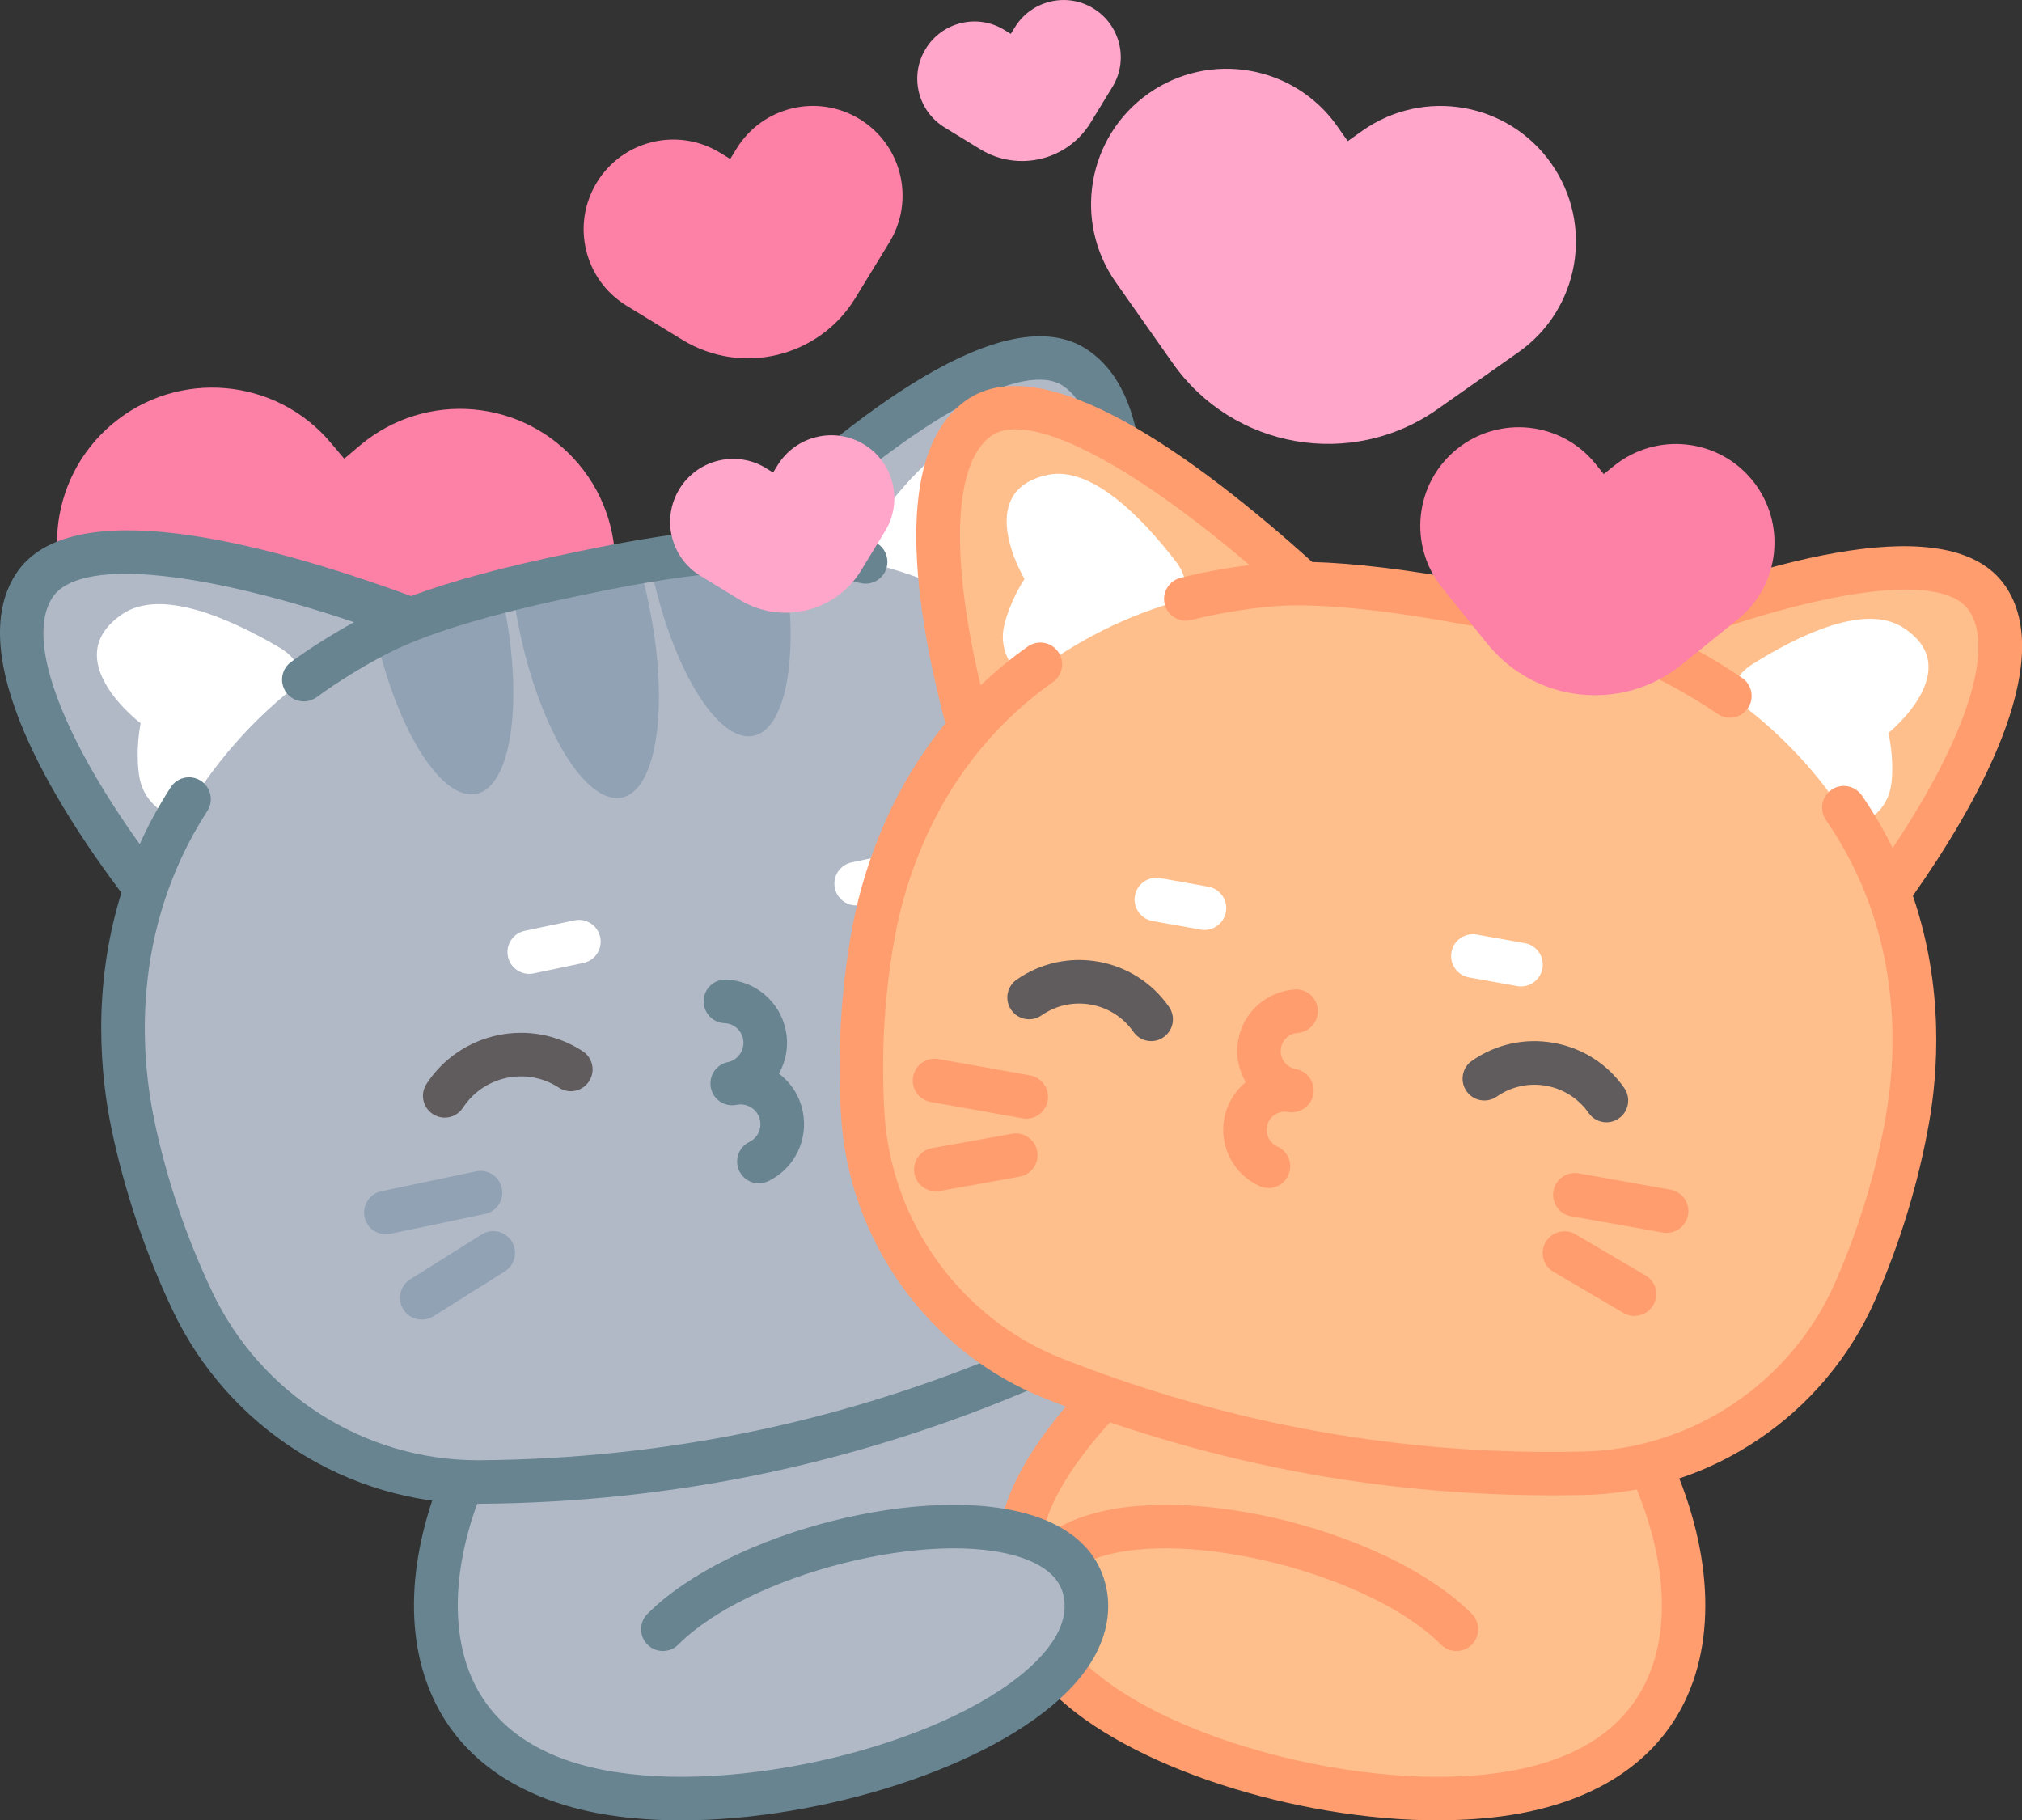 <?xml version="1.0" encoding="UTF-8"?>
<svg id="Capa_2" xmlns="http://www.w3.org/2000/svg" viewBox="0 0 220.69 198.66">
  <rect x="0" y="0" width="220.69" height="198.66" fill="#333333" stroke="none"/>
  <defs>
    <style>
      .cls-1 {
        fill: #ffbf8c;
      }

      .cls-2 {
        fill: #ffa6ca;
      }

      .cls-3 {
        fill: #fff;
      }

      .cls-4 {
        fill: #678490;
      }

      .cls-5 {
        fill: #ff9d6f;
      }

      .cls-6 {
        fill: #fd80a6;
      }

      .cls-7 {
        fill: #b1b9c6;
      }

      .cls-8 {
        fill: #91a2b5;
      }

      .cls-9 {
        fill: #605c5d;
      }
    </style>
  </defs>
  <g id="OBJECTS">
    <g>
      <path class="cls-6" d="M36.11,48.33l1.46,1.73,1.73-1.46c7.16-6.02,17.84-5.11,23.86,2.05h0c6.02,7.16,5.11,17.84-2.05,23.86l-11.31,9.52c-9.02,7.59-22.49,6.44-30.08-2.58l-9.52-11.31c-6.02-7.16-5.11-17.84,2.05-23.86h0c7.16-6.02,17.84-5.11,23.86,2.05Z"/>
      <path class="cls-7" d="M124.61,120.11c.16,5.03,8.29,41.64-6.11,54.08,1.94,13.13-30.72,24.79-51.6,21.57-19.84-3.07-22.54-19.05-16.43-34.06l74.14-41.58Z"/>
      <path class="cls-1" d="M112.81,174.19c-8.31-12.42,20.09-32.56,20.09-32.56l46.9,17.68-1.4,22.13-26.92,6.48-38.67-13.74"/>
      <g>
        <path class="cls-7" d="M117.32,40.11c-8.37-5.47-27.78,11.74-36.21,19.88-4.97.21-11.24,1.18-18.34,2.7-7.11,1.46-13.24,3.08-17.88,4.89-10.99-4.07-35.68-12.03-41.15-3.67-5.43,8.31,6.37,25.53,12.16,33.08-3.08,9.04-2.97,18.22-1.38,25.81,1.38,6.56,3.53,12.95,6.48,19.17,5.75,12.15,17.92,19.85,31.36,19.76,10.38-.07,20.54-1.15,30.5-3.24,9.95-2.09,19.7-5.18,29.23-9.28,12.34-5.31,20.4-17.25,20.79-30.69.2-6.88-.39-13.6-1.77-20.16-1.59-7.59-5.17-16.03-11.62-23.08,2.26-9.24,6.16-29.75-2.16-35.19Z"/>
        <g>
          <path class="cls-8" d="M70.8,65.9c2.28,10.86.96,20.32-2.92,21.14-3.89.82-8.9-7.32-11.17-18.18-.31-1.49-.56-2.95-.73-4.36,4.54-1.17,9.12-2.13,13.75-2.87.41,1.36.77,2.8,1.08,4.28Z"/>
          <g>
            <path class="cls-8" d="M54.91,65.5c2.27,10.85.97,20.32-2.92,21.14-3.74.78-8.54-6.76-10.91-17.03,2.29-1.14,4.7-2.11,7.2-2.91,2.15-.68,4.31-1.31,6.48-1.89.06.23.1.46.15.69Z"/>
            <path class="cls-8" d="M85.39,60.23c1.97,10.4.62,19.28-3.14,20.07-3.89.82-8.89-7.33-11.16-18.18-.05-.23-.1-.46-.14-.69,2.55-.4,5.12-.72,7.69-.98,2.27-.23,4.52-.3,6.74-.22Z"/>
          </g>
        </g>
        <path class="cls-3" d="M112.71,58.52s1.66,2.31,2.44,5.12c.73,2.6-.44,4.94-2.34,6.22-5.41-4.05-11.65-6.98-18.32-8.52-.24-1.44.06-2.97,1.01-4.27,3.78-5.23,9.28-11.17,14.25-10.26,8.65,1.58,2.98,11.71,2.98,11.71Z"/>
        <path class="cls-3" d="M15.35,78.93s-.59,2.78-.17,5.67c.38,2.67,2.39,4.35,4.64,4.76,3.33-5.88,7.86-11.07,13.36-15.16-.36-1.42-1.25-2.7-2.64-3.51-5.56-3.27-12.99-6.5-17.17-3.68-7.29,4.92,1.98,11.92,1.98,11.92Z"/>
        <path class="cls-4" d="M133.42,97.89c-1.19-5.68-4.14-14.96-11.35-23.26,1.16-4.96,2.45-11.8,2.66-18.28.29-9.25-1.77-15.39-6.12-18.23-8.87-5.8-25.71,7.27-38.52,19.54-4.75.28-10.71,1.18-17.8,2.7-7.12,1.46-12.95,3.03-17.42,4.69-16.67-6.1-37.33-11.3-43.12-2.44-5.87,8.98,4.32,25.26,11.5,34.82-3.27,10.5-2.25,20.18-1.06,25.86,1.41,6.72,3.65,13.35,6.65,19.7,6.08,12.85,19.12,21.12,33.28,21.12.08,0,.16,0,.24,0,10.49-.07,20.9-1.18,30.97-3.29,10.06-2.11,20.05-5.28,29.68-9.42,13.09-5.63,21.81-18.51,22.22-32.8.2-7.02-.41-13.99-1.82-20.72ZM130.49,118.47c-.36,12.45-7.95,23.67-19.35,28.57-9.34,4.02-19.03,7.09-28.78,9.13-9.75,2.04-19.86,3.12-30.02,3.19-.07,0-.14,0-.21,0-12.32,0-23.68-7.2-28.98-18.4-2.85-6.01-4.96-12.29-6.3-18.65-1.47-7.01-2.67-20.73,5.78-33.81.71-1.1.4-2.57-.71-3.29-1.1-.71-2.57-.4-3.29.71-1.33,2.07-2.45,4.14-3.38,6.21-8.8-12.33-12.44-22.47-9.53-26.92,2.79-4.27,15.46-3.17,32.92,2.69-2.44,1.35-4.75,2.8-6.88,4.35-1.06.77-1.29,2.26-.52,3.32.47.64,1.19.98,1.92.98.48,0,.97-.15,1.4-.46,2.3-1.68,4.84-3.25,7.55-4.67,4.3-2.26,11.41-4.41,21.15-6.41,9.7-2.08,17.07-2.96,21.92-2.62,3.05.22,6.01.64,8.79,1.25,1.28.28,2.55-.53,2.83-1.81.28-1.28-.53-2.55-1.81-2.83-2.57-.56-5.28-.97-8.05-1.22,13.63-12.37,24.8-18.47,29.07-15.68,4.44,2.9,5.18,13.65,2.09,28.48-1.68-1.52-3.53-2.97-5.59-4.33-1.09-.72-2.57-.42-3.29.67-.72,1.09-.42,2.57.67,3.29,13,8.59,17.4,21.63,18.87,28.65,1.33,6.36,1.91,12.95,1.72,19.6Z"/>
        <path class="cls-4" d="M82.83,129.14c-.88,0-1.73-.49-2.14-1.34-.57-1.18-.08-2.6,1.1-3.18.89-.43,1.36-1.41,1.16-2.38-.12-.56-.45-1.05-.93-1.36-.48-.31-1.06-.42-1.62-.31-1.28.27-2.54-.55-2.81-1.84-.03-.16-.05-.33-.05-.49,0-1.1.77-2.09,1.89-2.32,1.16-.24,1.91-1.39,1.67-2.55-.2-.97-1.03-1.67-2.02-1.71-1.31-.05-2.33-1.16-2.28-2.47.05-1.31,1.14-2.34,2.47-2.28,3.17.12,5.83,2.38,6.48,5.48.36,1.7.05,3.38-.73,4.78,1.33,1.01,2.25,2.44,2.59,4.09.65,3.11-.88,6.24-3.73,7.63-.33.16-.69.24-1.04.24Z"/>
        <g>
          <path class="cls-8" d="M42.11,134.7c-1.1,0-2.09-.77-2.32-1.89-.27-1.28.55-2.54,1.84-2.81l10.33-2.17c1.28-.27,2.54.55,2.81,1.84.27,1.28-.55,2.54-1.84,2.81l-10.33,2.17c-.16.03-.33.05-.49.05Z"/>
          <path class="cls-8" d="M46.03,144.01c-.79,0-1.56-.39-2.01-1.11-.7-1.11-.36-2.58.75-3.28l7.8-4.9c1.11-.7,2.58-.36,3.28.75.7,1.11.36,2.58-.75,3.28l-7.8,4.9c-.39.25-.83.36-1.26.36Z"/>
        </g>
        <g>
          <path class="cls-3" d="M93.44,98.81c-1.1,0-2.09-.77-2.32-1.89-.27-1.28.55-2.54,1.84-2.81l5.42-1.14c1.28-.27,2.54.55,2.81,1.84.27,1.28-.55,2.54-1.84,2.81l-5.42,1.14c-.16.03-.33.05-.49.05Z"/>
          <path class="cls-3" d="M57.76,106.28c-1.1,0-2.09-.77-2.32-1.89-.27-1.28.55-2.54,1.84-2.81l5.42-1.14c1.28-.27,2.54.55,2.81,1.84.27,1.28-.55,2.54-1.84,2.81l-5.42,1.14c-.16.03-.33.05-.49.05Z"/>
        </g>
        <path class="cls-9" d="M48.54,121.97c-.45,0-.9-.13-1.3-.39-1.1-.72-1.41-2.19-.69-3.29,3.72-5.69,11.36-7.29,17.05-3.57,1.1.72,1.41,2.19.69,3.29-.72,1.1-2.19,1.41-3.29.69-3.49-2.28-8.19-1.3-10.47,2.19-.46.7-1.22,1.08-1.99,1.08Z"/>
      </g>
      <path class="cls-5" d="M112.81,176.57c-.77,0-1.52-.37-1.98-1.06-2.85-4.25-3.91-11.84,7.15-23.87,6.16-6.69,13.24-11.74,13.54-11.95,1.07-.76,2.55-.51,3.31.56.76,1.07.51,2.55-.56,3.31-.07.05-7.01,5-12.83,11.34-4.93,5.37-10.09,12.84-6.66,17.96.73,1.09.44,2.57-.65,3.3-.41.27-.86.4-1.32.4Z"/>
      <path class="cls-1" d="M164.41,195.76c-20.89,3.22-53.54-8.44-51.61-21.57,1.94-13.12,35.12-7.42,46.15,3.61l20.85-18.48c7.39,15.66,5.49,33.21-15.39,36.43Z"/>
      <path class="cls-5" d="M156.95,198.66c-15.46,0-33.87-5.82-42.04-13.94-4.36-4.33-4.83-8.31-4.45-10.88.41-2.76,2.11-6.46,7.93-8.38,11.53-3.82,33.25,1.66,42.25,10.66.93.93.93,2.43,0,3.36-.93.93-2.43.93-3.36,0-7.68-7.68-27.6-12.75-37.39-9.51-4.25,1.41-4.6,3.78-4.72,4.57-.32,2.16.72,4.45,3.1,6.81,8.56,8.51,30.82,14.36,45.79,12.05,7.48-1.15,12.63-4.27,15.28-9.26,3.22-6.05,2.61-14.73-1.67-23.81-.56-1.19,3.74-3.21,4.3-2.03,4.93,10.44,5.5,20.67,1.57,28.06-3.35,6.3-9.83,10.35-18.75,11.73-2.47.38-5.1.56-7.83.56Z"/>
      <path class="cls-2" d="M145.96,13.79l1.14,1.61,1.61-1.14c6.68-4.7,15.9-3.1,20.6,3.58h0c4.7,6.68,3.1,15.9-3.58,20.6l-8.84,6.22c-9.36,6.59-22.3,4.35-28.89-5.02l-6.22-8.84c-4.7-6.68-3.1-15.9,3.58-20.6h0c6.68-4.7,15.9-3.1,20.6,3.58Z"/>
      <path class="cls-6" d="M78.59,16.67l1.11.68.68-1.11c2.82-4.61,8.84-6.06,13.45-3.24h0c4.61,2.82,6.06,8.84,3.24,13.45l-3.73,6.1c-3.96,6.46-12.4,8.49-18.86,4.54l-6.1-3.73c-4.61-2.82-6.06-8.84-3.24-13.45h0c2.82-4.61,8.84-6.06,13.45-3.24Z"/>
      <path class="cls-2" d="M109.61,3.26l.71.44.44-.71c1.8-2.94,5.64-3.87,8.58-2.07h0c2.94,1.8,3.87,5.64,2.07,8.58l-2.38,3.89c-2.52,4.12-7.91,5.42-12.04,2.9l-3.89-2.38c-2.94-1.8-3.87-5.64-2.07-8.58h0c1.8-2.94,5.64-3.87,8.58-2.07Z"/>
      <path class="cls-2" d="M83.6,51.09l.78.48.48-.78c1.98-3.24,6.22-4.26,9.46-2.28h0c3.24,1.98,4.26,6.22,2.28,9.46l-2.62,4.29c-2.78,4.54-8.72,5.97-13.26,3.19l-4.29-2.62c-3.24-1.98-4.26-6.22-2.28-9.46h0c1.98-3.24,6.22-4.26,9.46-2.28Z"/>
      <g>
        <path class="cls-1" d="M106.85,45.6c7.9-5.51,27.08,10.49,35.43,18.08,4.79.06,10.85.81,17.72,2.07,6.88,1.2,12.83,2.59,17.35,4.19,10.46-4.24,33.99-12.61,39.49-4.72,5.47,7.84-5.39,24.75-10.74,32.19,3.22,8.62,3.39,17.45,2.08,24.8-1.13,6.35-3.02,12.57-5.68,18.64-5.18,11.86-16.67,19.62-29.61,19.92-9.99.23-19.8-.52-29.44-2.24-9.64-1.72-19.11-4.41-28.4-8.08-12.03-4.76-20.13-16.01-20.89-28.93-.39-6.62-.02-13.1,1.12-19.45,1.31-7.35,4.52-15.58,10.52-22.55-2.44-8.82-6.79-28.46,1.06-33.93Z"/>
        <path class="cls-3" d="M111.82,63.18s-1.53,2.27-2.2,5c-.62,2.52.57,4.75,2.43,5.92,5.09-4.05,11.01-7.05,17.39-8.73.19-1.4-.15-2.86-1.09-4.08-3.79-4.92-9.26-10.48-14.01-9.46-8.28,1.77-2.52,11.36-2.52,11.36Z"/>
        <path class="cls-3" d="M206.11,80s.65,2.66.33,5.45c-.29,2.58-2.17,4.26-4.33,4.71-3.37-5.56-7.89-10.42-13.3-14.21.3-1.38,1.13-2.63,2.44-3.45,5.26-3.31,12.31-6.63,16.42-4.04,7.15,4.53-1.56,11.53-1.56,11.53Z"/>
        <path class="cls-5" d="M218.8,63.86c-5.86-8.4-25.62-2.81-41.51,3.55-4.35-1.46-9.99-2.8-16.86-4-6.87-1.26-12.63-1.95-17.21-2.08-12.71-11.46-29.31-23.54-37.72-17.68-4.13,2.88-5.94,8.87-5.4,17.8.38,6.23,1.82,12.75,3.08,17.49-6.69,8.2-9.26,17.21-10.24,22.72-1.16,6.52-1.55,13.25-1.15,20.01.81,13.78,9.6,25.95,22.39,31,9.4,3.71,19.1,6.47,28.86,8.21,8.62,1.54,17.47,2.31,26.39,2.31,1.18,0,2.35-.01,3.53-.04,13.75-.32,26.2-8.7,31.73-21.35,2.71-6.21,4.68-12.66,5.84-19.18.98-5.5,1.68-14.85-1.75-24.86,6.65-9.44,15.96-25.41,10.03-33.91ZM205.84,121.8c-1.1,6.15-2.95,12.24-5.52,18.11-4.79,10.96-15.58,18.22-27.48,18.5-9.78.23-19.53-.51-28.97-2.2-9.44-1.68-18.84-4.36-27.95-7.95-11.08-4.38-18.69-14.92-19.39-26.86-.38-6.39-.01-12.75,1.09-18.9,1.21-6.78,5.06-19.43,17.3-28.06,1.07-.76,1.33-2.24.57-3.31-.76-1.07-2.24-1.33-3.31-.57-1.89,1.33-3.6,2.76-5.15,4.23-3.36-14.07-2.96-24.34,1.18-27.23,3.98-2.78,14.8,2.71,28.17,14.11-2.6.32-5.13.78-7.53,1.39-1.27.32-2.04,1.61-1.73,2.88.32,1.27,1.61,2.05,2.88,1.73,2.66-.67,5.49-1.16,8.41-1.45,4.64-.47,11.76.17,21.17,1.89,9.4,1.63,16.3,3.5,20.5,5.54,2.64,1.29,5.13,2.72,7.39,4.27.41.28.88.41,1.34.41.76,0,1.5-.36,1.96-1.04.74-1.08.46-2.56-.62-3.3-2.04-1.4-4.25-2.7-6.58-3.9,16.5-6.07,28.54-7.48,31.31-3.5,2.9,4.16-.28,13.93-8.31,25.96-.94-1.92-2.05-3.85-3.37-5.75-.75-1.08-2.23-1.35-3.3-.61-1.08.74-1.35,2.22-.61,3.3,8.5,12.32,7.74,25.53,6.53,32.31Z"/>
        <path class="cls-5" d="M138.45,129.65c-.33,0-.66-.07-.97-.21-2.82-1.27-4.41-4.28-3.87-7.33.29-1.64,1.16-3.03,2.35-4.01-.78-1.33-1.11-2.94-.82-4.58.54-3.05,3.08-5.32,6.16-5.54,1.3-.1,2.44.9,2.53,2.21.09,1.31-.9,2.44-2.21,2.54-.91.06-1.65.73-1.81,1.63-.19,1.08.53,2.11,1.61,2.31,1.15.2,1.96,1.21,1.96,2.34,0,.14-.01.28-.04.42-.23,1.29-1.47,2.15-2.76,1.92-.52-.09-1.05.02-1.48.33-.44.3-.73.76-.82,1.28-.16.9.31,1.79,1.14,2.16,1.2.54,1.73,1.94,1.19,3.14-.4.88-1.26,1.4-2.17,1.4Z"/>
        <g>
          <g>
            <path class="cls-5" d="M112.01,122.08c-.14,0-.28-.01-.42-.04l-10.01-1.78c-1.29-.23-2.15-1.46-1.92-2.76.23-1.29,1.47-2.15,2.76-1.92l10.01,1.78c1.29.23,2.15,1.46,1.92,2.76-.2,1.15-1.21,1.96-2.34,1.96Z"/>
            <path class="cls-5" d="M102.14,130.02c-1.13,0-2.13-.81-2.34-1.96-.23-1.29.63-2.53,1.92-2.76l8.73-1.57c1.29-.23,2.53.63,2.76,1.92.23,1.29-.63,2.53-1.92,2.76l-8.73,1.57c-.14.03-.28.04-.42.04Z"/>
          </g>
          <g>
            <path class="cls-5" d="M181.9,134.55c-.14,0-.28-.01-.42-.04l-10.01-1.78c-1.29-.23-2.15-1.46-1.92-2.76.23-1.29,1.46-2.15,2.76-1.92l10.01,1.78c1.29.23,2.15,1.46,1.92,2.76-.21,1.15-1.21,1.96-2.34,1.96Z"/>
            <path class="cls-5" d="M178.4,143.62c-.41,0-.82-.11-1.2-.33l-7.65-4.49c-1.13-.66-1.51-2.12-.85-3.25.66-1.13,2.12-1.51,3.25-.85l7.65,4.49c1.13.66,1.51,2.12.84,3.25-.44.75-1.24,1.17-2.05,1.17Z"/>
          </g>
        </g>
        <g>
          <path class="cls-3" d="M131.46,101.49c-.14,0-.28-.01-.42-.04l-5.25-.94c-1.29-.23-2.15-1.46-1.92-2.76.23-1.29,1.47-2.15,2.76-1.92l5.25.94c1.29.23,2.15,1.46,1.92,2.76-.21,1.15-1.21,1.96-2.34,1.96Z"/>
          <path class="cls-3" d="M166.01,107.65c-.14,0-.28-.01-.42-.04l-5.25-.94c-1.29-.23-2.15-1.46-1.92-2.76.23-1.29,1.47-2.15,2.76-1.92l5.25.94c1.29.23,2.15,1.46,1.92,2.76-.21,1.15-1.21,1.96-2.34,1.96Z"/>
        </g>
        <g>
          <path class="cls-9" d="M175.34,122.48c-.75,0-1.49-.35-1.95-1.02-2.27-3.25-6.76-4.06-10.02-1.79-1.08.75-2.56.49-3.31-.59-.75-1.08-.49-2.56.59-3.31,2.62-1.83,5.79-2.52,8.93-1.96,3.14.56,5.88,2.31,7.7,4.93.75,1.08.49,2.56-.59,3.31-.41.29-.89.43-1.36.43Z"/>
          <path class="cls-9" d="M125.65,113.62c-.75,0-1.49-.35-1.95-1.02-2.27-3.25-6.76-4.06-10.02-1.79-1.08.75-2.56.49-3.31-.59-.75-1.08-.49-2.56.59-3.31,5.4-3.77,12.87-2.44,16.63,2.97.75,1.08.49,2.56-.59,3.31-.41.29-.89.43-1.36.43Z"/>
        </g>
      </g>
      <path class="cls-7" d="M66.9,195.76l5.45-17.95c11.04-11.03,44.22-16.73,46.15-3.61,1.94,13.13-30.72,24.79-51.6,21.57Z"/>
      <path class="cls-4" d="M74.37,198.66c-2.72,0-5.36-.18-7.83-.56-8.69-1.34-15.08-5.24-18.49-11.26-3.9-6.88-3.82-16.13.22-26.05.5-1.22,4.9.58,4.4,1.79-3.43,8.42-3.61,16.41-.49,21.92,2.71,4.78,7.78,7.78,15.08,8.9,14.97,2.31,37.23-3.55,45.79-12.06,2.37-2.36,3.41-4.65,3.09-6.81-.11-.78-.46-3.15-4.71-4.56-9.79-3.24-29.71,1.82-37.4,9.51-.93.93-2.43.93-3.36,0-.93-.93-.93-2.43,0-3.36,9.01-9,30.73-14.48,42.26-10.66,5.81,1.93,7.51,5.62,7.92,8.38.38,2.57-.08,6.54-4.45,10.87-8.17,8.12-26.58,13.94-42.04,13.95Z"/>
      <path class="cls-6" d="M174.14,50.62l.9,1.12,1.12-.9c4.62-3.73,11.4-3.01,15.13,1.61h0c3.73,4.62,3.01,11.4-1.61,15.13l-6.12,4.94c-6.48,5.24-15.99,4.22-21.22-2.26l-4.94-6.12c-3.73-4.62-3.01-11.4,1.61-15.13h0c4.62-3.73,11.4-3.01,15.13,1.61Z"/>
    </g>
  </g>
</svg>